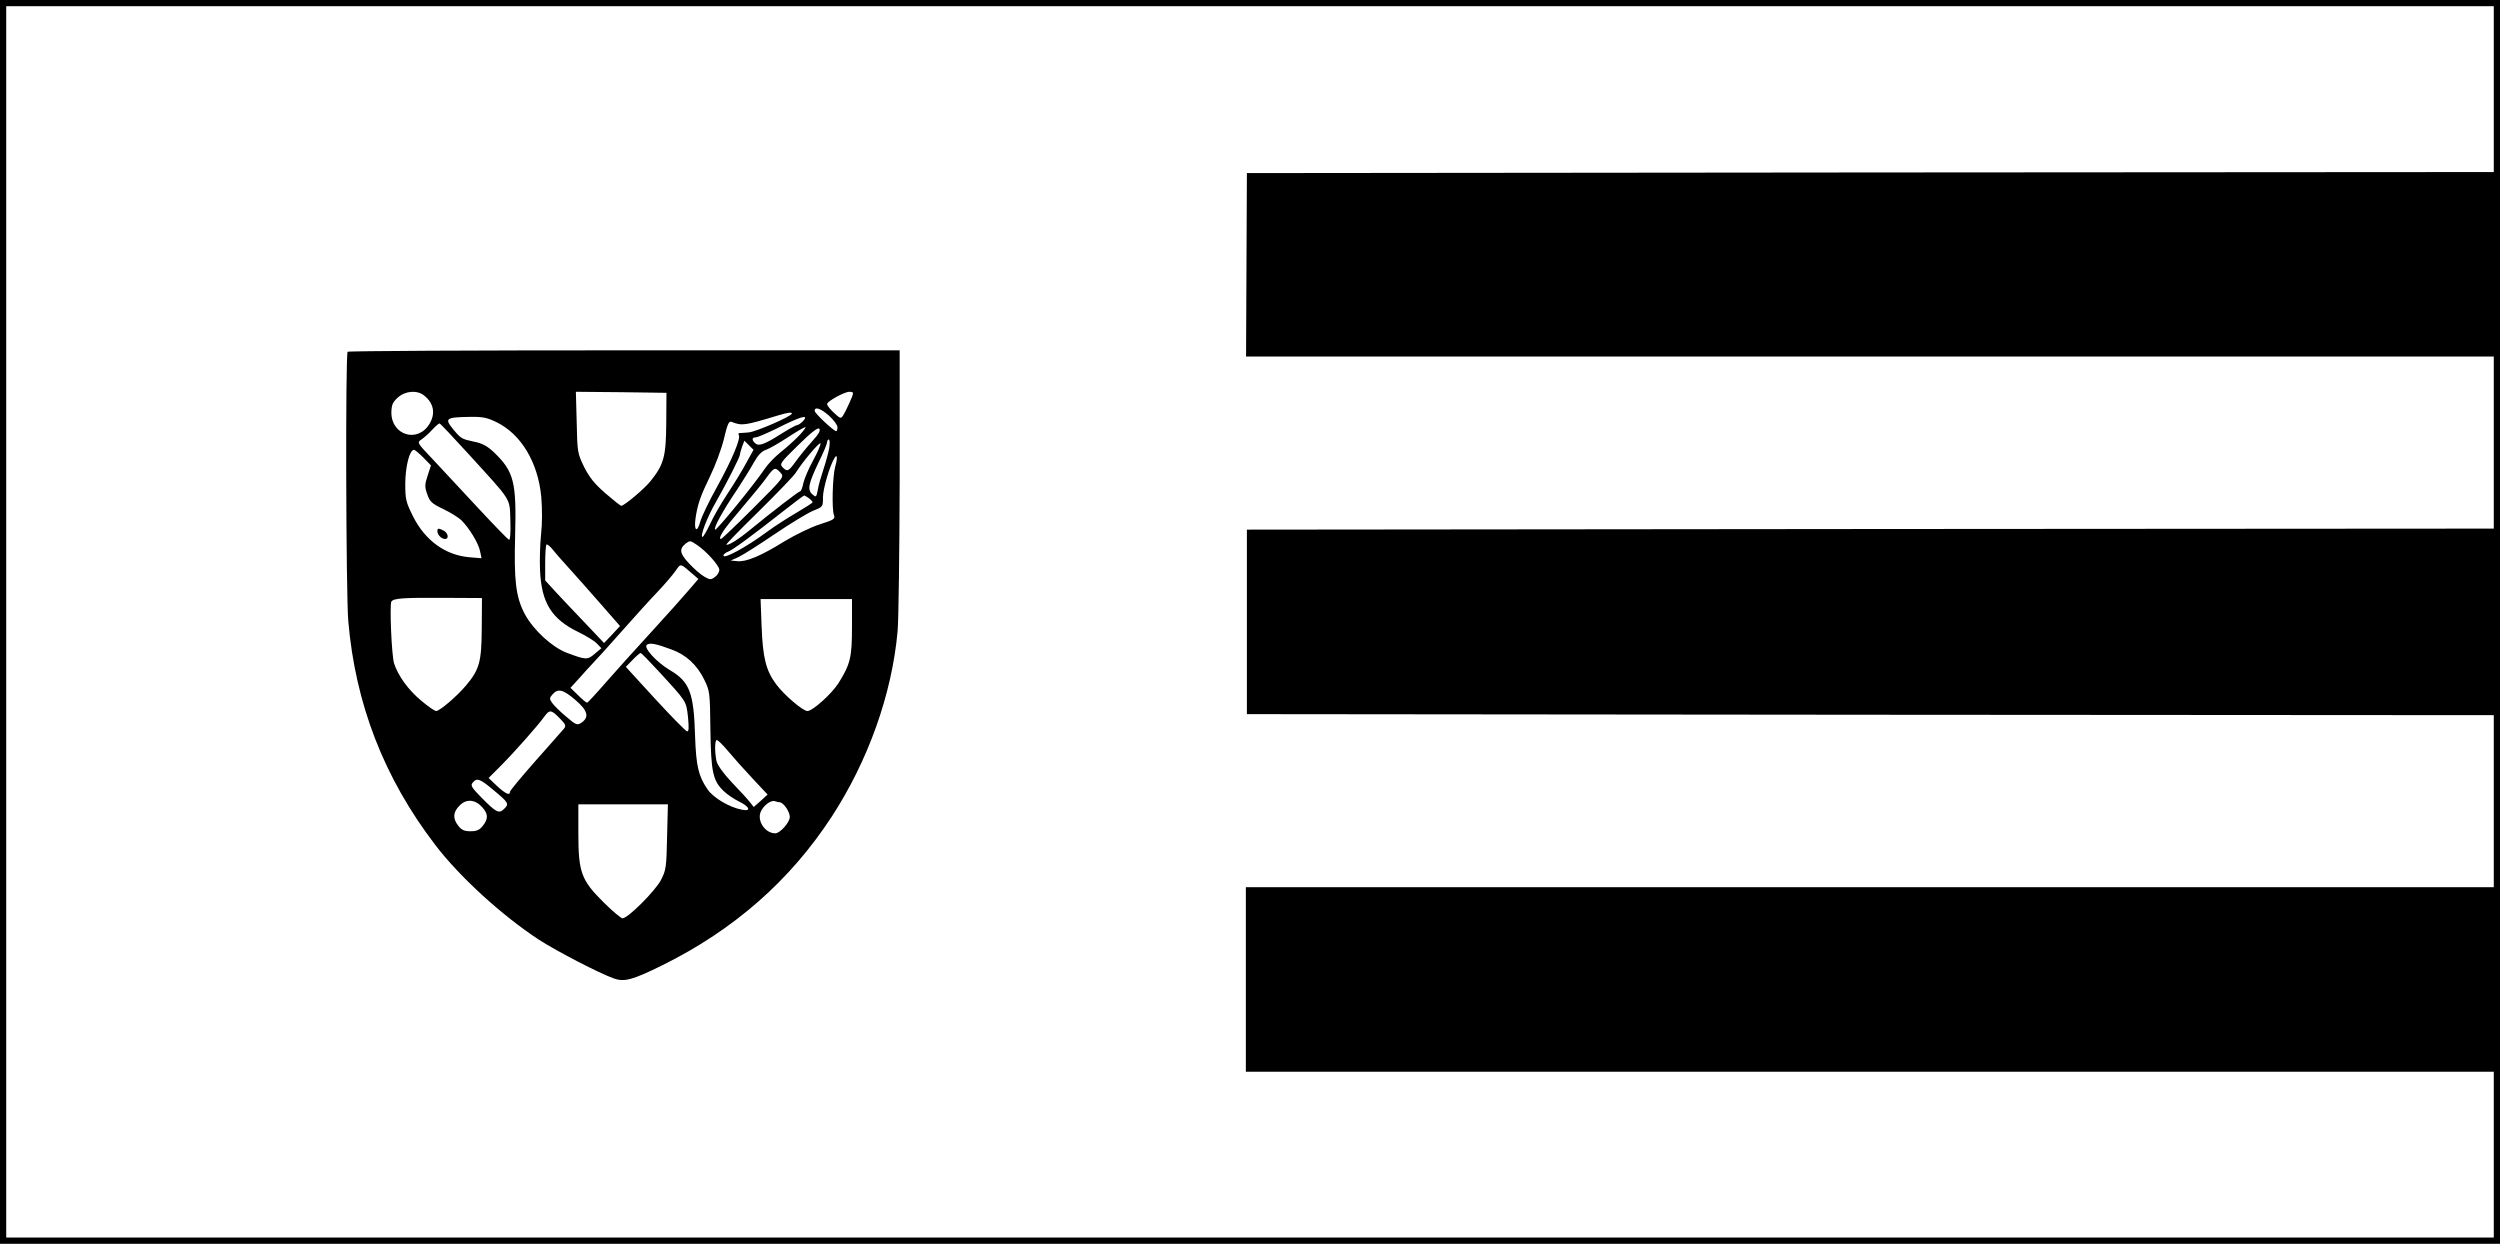 <svg version="1" xmlns="http://www.w3.org/2000/svg" width="1206pt" height="600pt" viewBox="0 0 1206 600"><path d="M0 300v300h1206v-600h-1206v300zm1203-257v40l-300.7.2-300.8.3-.2 44.2-.2 44.3h601.9v83l-300.7.2-300.8.3v89l300.8.3 300.7.2v83h-602v89h602v80h-1200v-594h1200v40zM167.7 169.7c-1.1 1-.8 116.6.3 129.8 3.4 40 17.2 75.7 41.9 108 11.7 15.4 32.3 34.2 50.2 45.9 8.7 5.6 29.2 16.2 36 18.6 5.1 1.8 8.9.8 23.5-6.4 34.5-17.1 61.5-40.8 81.6-71.6 17.6-27 29.1-59.2 31.8-89.5.5-5.5.9-38.2 1-72.8v-62.7h-132.8c-73.1 0-133.2.3-133.5.7zm36.9 21.1c4.7 3.7 5.6 8.8 2.5 13.8-5.7 9.3-18.4 5.3-18.3-5.7.1-3.6.6-4.9 3.2-7.2 3.6-3.2 9.3-3.6 12.6-.9zm116.8 13.2c-.1 16.1-1.1 20-7.5 28-3 3.8-12.8 12-14.2 12-.4 0-3.8-2.7-7.6-6-5.3-4.6-7.7-7.6-10.3-12.7-3.2-6.6-3.3-7.1-3.6-21.5l-.4-14.8 21.9.2 21.8.3-.1 14.5zm89.6-12.5c-.5 1.3-1.9 4.3-3 6.6-2.1 4-2.2 4.1-4.3 2.3-2.8-2.4-4.7-4.6-4.7-5.5 0-1.3 8.4-5.9 10.7-5.9 2 0 2.1.3 1.3 2.5zm-11 9.1c2.2 2 4 4.5 4 5.5 0 1.1-.3 1.9-.6 1.9-1.2 0-10.4-8.6-10.4-9.8 0-2.2 2.9-1.2 7 2.4zm-18-1.1c0 1.3-17.4 8.8-20.8 9.1-2 .2-4.1.3-4.5.3-.5.1-.6.5-.3 1 1 1.6-3.1 11.5-10.3 24.6-4 7.1-7.7 14.9-8.3 17.2-1.5 5.5-3.1 4.4-2.3-1.5 1-6.9 2.3-10.7 7.1-20.6 2.4-4.9 5.4-12.9 6.6-17.8 1.7-7.2 2.4-8.8 3.7-8.3 5 2 6.3 1.8 22.1-3 5-1.5 7-1.8 7-1zm-142.4 4.2c11.8 5.8 19.9 19.3 21.5 35.9.5 6 .5 13-.1 18.3-.5 4.7-.7 12.4-.5 17.1.7 15.9 5.6 23.7 18.7 30 3.7 1.8 7.7 4.3 8.8 5.5l2.1 2.2-3.2 2.7c-3.5 3-4.2 3-13.5-.5-7.1-2.7-16.1-11-20.2-18.6-4.4-8.3-5.3-16.1-4.7-38.1.7-25.7-.6-30.7-10.1-39.9-3.3-3.1-5.6-4.4-9.6-5.2-6.1-1.3-6.4-1.5-10.1-5.9-4.4-5.4-3.8-5.9 8.1-6.1 6.1-.1 8.3.4 12.8 2.6zm147.9-.7c-1 1.1-2.3 2-2.8 2s-3.9 1.8-7.4 4c-8.3 5.3-11.2 6.4-12.9 4.9-1.8-1.5-1.8-2.9.1-2.9.9 0 5.2-1.9 9.8-4.1 11.6-5.9 16.2-7.3 13.2-3.9zm-161.5 16c21.3 23.4 19.8 20.9 20.2 32.1.2 6.3-.1 9.5-.7 9.3-.6-.3-7.4-7.3-15.2-15.7-7.7-8.3-17.5-18.8-21.6-23.2-7.5-7.9-7.6-8-5.4-9.5 1.2-.8 3.6-2.9 5.2-4.7 1.7-1.8 3.3-3.2 3.6-3 .4.1 6.6 6.7 13.9 14.7zm159.5-8.9c-2.2 2.3-6.2 5.9-9 8.1-2.7 2.2-6.1 5.7-7.4 7.7-5.4 8-23.4 30-24.1 29.6-1-.6 3.6-9 10.7-19.5 2.7-4.1 6.3-9.9 7.9-12.8 2-3.6 3.8-5.5 5.9-6.2 1.7-.6 6.4-3.3 10.5-6s7.9-4.9 8.5-5c.5 0-.9 1.9-3 4.1zm6.1 3c-2.6 2.9-6.1 7.2-7.8 9.6-3.5 4.8-4 5-6.3 2.7-1.5-1.6-1-2.3 7.5-10.6 6.4-6.3 9.5-8.7 10.2-8 .8.8-.3 2.7-3.6 6.3zm8.4 3.1c-.4 2.4-1.7 7-2.8 10.3-1.1 3.3-2.4 7.7-2.7 9.8-.7 3.7-.8 3.7-2.7 2.1-2.4-2.3-1.8-5.1 3.3-15.8 2.2-4.4 3.9-8.6 3.9-9.3 0-.7.4-1.3.8-1.3.5 0 .6 1.9.2 4.2zm-40 7.1c-1.8 3.4-5.9 10.1-9 14.8-3.2 4.8-7 11.4-8.5 14.8-1.6 3.3-3.2 6.1-3.6 6.1-1.4 0 2.2-9.5 6.5-16.9 5.3-9.3 11.6-21.7 11.6-23 0-.5.5-2.2 1-3.7l1.1-2.8 2.2 2.2 2.2 2.2-3.5 6.3zm32.2-1.1c-2.2 4-4.3 9-4.7 11-.4 2.1-1.1 3.8-1.5 3.8-.7 0-13.2 9.6-24.3 18.7-5.6 4.6-10.6 7.7-11.3 7-.2-.2 6.8-7.4 15.6-16 8.7-8.6 16.7-16.9 17.7-18.4 3.4-5.5 11.8-15.4 12.1-14.4.2.6-1.4 4.3-3.6 8.3zm-188-1.5l3.7 3.8-1.6 4.9c-1.4 4.3-1.5 5.4-.2 9 1.2 3.6 2.2 4.5 7.6 7.1 3.4 1.6 7.4 4.1 8.8 5.4 3.7 3.6 8.4 11.2 9.1 15.1l.7 3.3-6.1-.5c-11.4-1.1-21-8-26.8-19.4-3.6-7.2-3.9-8.3-3.9-16.3.1-8.3 2.1-16.1 4.2-16.1.5 0 2.5 1.7 4.5 3.7zm198.7 4.4c-1.3 5-1.7 20.4-.6 23.4.7 1.8-.1 2.3-6.7 4.4-4.2 1.3-11.8 5-17.3 8.3-11.4 7.1-18.5 10-22.7 9.5l-3.1-.3 3.8-1.7c2.1-1 10-6 17.5-11.1s15.8-10.1 18.4-11.2c4.8-1.9 4.8-1.9 4.8-6.6 0-4 3.3-15.3 5.6-18.9 1.3-2.2 1.5.1.3 4.2zm-26.4 2.9c1.9 2.1 1.7 2.3-13 17-8.3 8.3-15.3 15-15.7 15-1.4 0 .6-3.5 4.6-8.4 12.6-15 15.4-18.4 17.9-21.9 3.2-4.3 3.7-4.4 6.2-1.7zm13.8 12.4c.9.7 1.7 1.6 1.7 1.9 0 .3-3.5 2.5-7.7 5-4.3 2.5-10.7 6.6-14.2 9.2-10.3 7.6-21.1 13.4-21.1 11.5 0-.6 1-1.4 2.3-1.9 2.3-.9 11.3-7.5 27.2-20 5-3.9 9.2-7.1 9.5-7.1.3.1 1.3.7 2.3 1.4zm-54.2 22.4c4.6 3 10.9 10.1 10.9 12.1 0 1.1-1 2.7-2.2 3.5-1.9 1.4-2.4 1.3-5-.2-1.7-.9-5-3.8-7.4-6.4-4.5-4.8-4.9-6.9-1.6-9.6 2-1.5 2.2-1.5 5.3.6zm-61.7 11.2c2.8 3.1 9.5 10.6 14.9 16.8l9.8 11.2-3.8 4.1-3.9 4.1-8.9-9.4c-4.9-5.1-11.3-11.9-14.2-15l-5.3-5.8v-8.3c0-4.6.3-8.6.6-9 .3-.3 1.8.8 3.2 2.6 1.4 1.8 4.9 5.7 7.6 8.7zm60.3 3.4l2.2 1.9-4.9 5.7c-2.7 3.2-10.9 12.3-18.2 20.3-7.3 8-17.1 18.8-21.7 24.1-4.6 5.3-8.6 9.6-8.9 9.6-.4 0-2.3-1.6-4.3-3.6l-3.7-3.6 4.2-4.6c2.2-2.5 5.4-6 7-7.7 1.6-1.6 7.9-8.6 14-15.5s13.7-15.3 17-18.7c3.2-3.4 7-7.8 8.4-9.8 2.8-3.9 2.1-4 8.9 1.9zm-102.3 25.6c-.1 16.4-1.1 20-7.7 27.8-4.3 5.1-12.6 12.2-14.3 12.2-.7 0-3.9-2.2-7.2-5-6.3-5.2-11.2-12.1-13.1-18-1.2-4-2.2-28.1-1.3-29.8 1.1-1.6 5.3-1.9 25.2-1.8l18.5.1-.1 14.5zm178.6-.5c0 14.8-.8 17.9-6.6 27.2-3.3 5.1-12.4 13.3-14.9 13.3-2.2 0-11.3-7.8-15-12.8-5-6.7-6.5-12.7-7.1-28l-.5-13.2h44.1v13.5zm-87.1 10.8c7 2.5 12.4 7.5 15.8 14.5 2.7 5.5 2.8 6.2 3 24.2.3 20.5 1.2 24.6 6.4 29.6 1.6 1.6 4.9 3.8 7.1 4.9 5.5 2.6 6.4 5.1 1.7 4.1-6-1.1-13.7-5.7-16.5-9.7-4.5-6.5-5.6-11.4-6.1-25.9-.6-20.8-2.6-26.1-12.1-31.7-6.5-3.8-13.1-11.1-11.1-12.3 1.6-1 4.2-.5 11.8 2.3zm-6.1 10.6c13.6 14.8 13.2 14.2 14.1 22.1.5 5.4.4 7-.5 6.8-.7-.2-7.6-7.2-15.4-15.7l-14.1-15.4 3.2-3.3c1.8-1.9 3.6-3.4 3.9-3.4.4 0 4.3 4 8.8 8.9zm-40.2 13.8c6 5.1 6.8 8.3 2.8 11-2 1.3-2.6 1-7.4-3.1-2.9-2.4-5.9-5.4-6.7-6.6-1.3-1.9-1.3-2.3.3-4.1 2.6-2.9 5.1-2.3 11 2.8zm-7.6 8.8c3 3.1 3.2 3.6 1.9 5.2-.9 1-7 8-13.7 15.5-6.7 7.6-12.2 14.2-12.2 14.8 0 1.9-2.1 1-6.2-2.8l-4.1-3.9 5.9-5.9c6.5-6.5 17.9-19.4 20.9-23.6 2.6-3.6 3.4-3.5 7.5.7zm81.1 15.7c2.4 2.9 7.7 8.8 11.8 13.2l7.4 7.9-3.3 3-3.4 3-1.9-2.4c-1-1.3-4.9-5.6-8.7-9.5-4.3-4.6-6.9-8.3-7.4-10.4-.9-4.6-.8-10 .2-10 .5 0 2.9 2.3 5.3 5.2zm-113.2 18.8c7.5 6.2 7.8 6.8 5.3 9.2-2.5 2.5-3.8 1.8-11.1-5.6-4.6-4.7-5.2-5.7-4.1-7 2-2.5 3.5-2 9.9 3.4zm-5.1 8.6c2.7 3.1 2.8 5.4.1 8.8-1.6 2-2.9 2.6-5.9 2.6-3 0-4.3-.6-5.9-2.6-2.8-3.6-2.6-6.6.6-9.8 3.3-3.4 7.6-3 11.1 1zm143.2-2.6c1.9 0 5 4.5 5 7.1 0 2.6-4.7 7.9-7 7.9-4.8 0-8.8-5.8-7.1-10.2 1.2-3.1 5-6 6.9-5.3.8.3 1.8.5 2.2.5zm-54.2 16.7c-.3 14.8-.5 16.1-3 20.9-2.8 5.3-15.9 18.4-18.5 18.4-.7 0-4.9-3.5-9.2-7.8-10.7-10.6-12.1-14.4-12.1-33.2v-14h43.2l-.4 15.7zM211 256.3c0 1.7 2 3.7 3.7 3.7 2 0 1.5-2.8-.6-4-2.6-1.3-3.1-1.3-3.1.3z"/></svg>